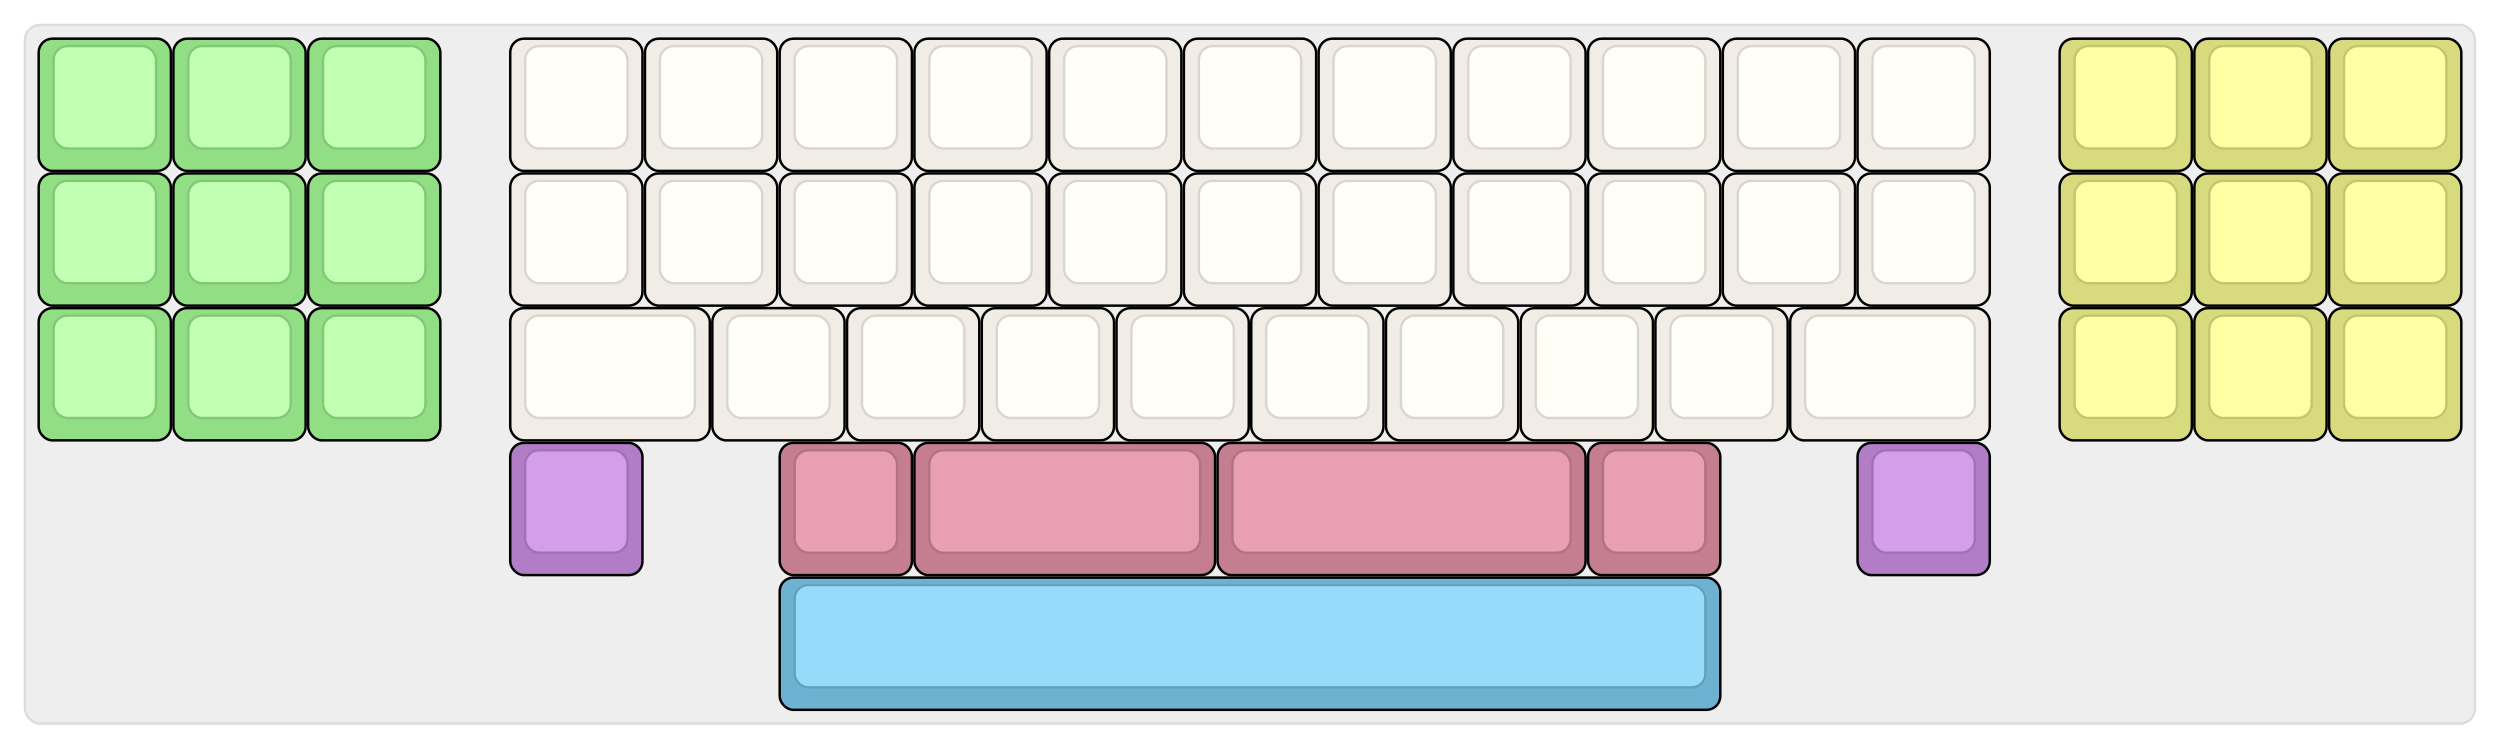 
  <svg width='1002px'
       height='300px'
       viewBox='0 0 1002 300'
       xmlns='http://www.w3.org/2000/svg'
       xmlns:xlink="http://www.w3.org/1999/xlink">

    <style type='text/css'>
    .keycap .border { stroke: black; stroke-width: 2; }
    .keycap .inner.border { stroke: rgba(0,0,0,.1); }
    </style>
    <defs>
      <linearGradient id="DCS">
        <stop offset="0%" stop-color="black" stop-opacity="0"/>
        <stop offset="40%" stop-color="black" stop-opacity="0.1"/>
        <stop offset="60%" stop-color="black" stop-opacity="0.1"/>
        <stop offset="100%" stop-color="black" stop-opacity="0"/>
      </linearGradient>
      <linearGradient id="SPACE" x1="0%" x2="0%" y1="0%" y2="100%">
        <stop offset="0%" stop-color="black" stop-opacity="0.1"/>
        <stop offset="20%" stop-color="black" stop-opacity="0.0"/>
        <stop offset="40%" stop-color="black" stop-opacity="0.0"/>
        <stop offset="100%" stop-color="black" stop-opacity="0.1"/>
      </linearGradient>
      <radialGradient id="DSA">
        <stop offset="0%" stop-color="black" stop-opacity="0.1"/>
        <stop offset="10%" stop-color="black" stop-opacity="0.1"/>
        <stop offset="100%" stop-color="black" stop-opacity="0"/>
      </radialGradient>
      <radialGradient id="SA" xlink:href="#DSA" />
    </defs>

    <g transform='translate(10,10)'>
      <rect width="982" height="280"
            stroke="#ddd" stroke-width="1" fill="#eeeeee" rx="6"/>
      <g transform='translate(5,5)'>
        
  <g class='  keycap'
  >

  
    <!-- Outer Border -->
    <rect x="1" y="1"
          width="52" height="52"
          rx="5" fill="#91de85" class="outer border"/>
    
    <!-- Outer Fill -->
    <rect x="1" y="1"
          width="52" height="52"
          rx="5" fill="#91de85"/>
    

    
      <!-- Inner Border -->
      <rect x="7" y="4"
            width="40" height="40"
            rx="5" fill="#c1ffb3" class="inner border"/>
      
      <!-- Inner Fill -->
      <rect x="7" y="4"
            width="40" height="40"
            rx="5" fill="#c1ffb3"/>
      
      

     
   
  </g>

  <g class='  keycap'
  >

  
    <!-- Outer Border -->
    <rect x="55" y="1"
          width="52" height="52"
          rx="5" fill="#91de85" class="outer border"/>
    
    <!-- Outer Fill -->
    <rect x="55" y="1"
          width="52" height="52"
          rx="5" fill="#91de85"/>
    

    
      <!-- Inner Border -->
      <rect x="61" y="4"
            width="40" height="40"
            rx="5" fill="#c1ffb3" class="inner border"/>
      
      <!-- Inner Fill -->
      <rect x="61" y="4"
            width="40" height="40"
            rx="5" fill="#c1ffb3"/>
      
      

     
   
  </g>

  <g class='  keycap'
  >

  
    <!-- Outer Border -->
    <rect x="109" y="1"
          width="52" height="52"
          rx="5" fill="#91de85" class="outer border"/>
    
    <!-- Outer Fill -->
    <rect x="109" y="1"
          width="52" height="52"
          rx="5" fill="#91de85"/>
    

    
      <!-- Inner Border -->
      <rect x="115" y="4"
            width="40" height="40"
            rx="5" fill="#c1ffb3" class="inner border"/>
      
      <!-- Inner Fill -->
      <rect x="115" y="4"
            width="40" height="40"
            rx="5" fill="#c1ffb3"/>
      
      

     
   
  </g>

  <g class='  keycap'
  >

  
    <!-- Outer Border -->
    <rect x="190" y="1"
          width="52" height="52"
          rx="5" fill="#f1ede6" class="outer border"/>
    
    <!-- Outer Fill -->
    <rect x="190" y="1"
          width="52" height="52"
          rx="5" fill="#f1ede6"/>
    

    
      <!-- Inner Border -->
      <rect x="196" y="4"
            width="40" height="40"
            rx="5" fill="#fffef7" class="inner border"/>
      
      <!-- Inner Fill -->
      <rect x="196" y="4"
            width="40" height="40"
            rx="5" fill="#fffef7"/>
      
      

     
   
  </g>

  <g class='  keycap'
  >

  
    <!-- Outer Border -->
    <rect x="244" y="1"
          width="52" height="52"
          rx="5" fill="#f1ede6" class="outer border"/>
    
    <!-- Outer Fill -->
    <rect x="244" y="1"
          width="52" height="52"
          rx="5" fill="#f1ede6"/>
    

    
      <!-- Inner Border -->
      <rect x="250" y="4"
            width="40" height="40"
            rx="5" fill="#fffef7" class="inner border"/>
      
      <!-- Inner Fill -->
      <rect x="250" y="4"
            width="40" height="40"
            rx="5" fill="#fffef7"/>
      
      

     
   
  </g>

  <g class='  keycap'
  >

  
    <!-- Outer Border -->
    <rect x="298" y="1"
          width="52" height="52"
          rx="5" fill="#f1ede6" class="outer border"/>
    
    <!-- Outer Fill -->
    <rect x="298" y="1"
          width="52" height="52"
          rx="5" fill="#f1ede6"/>
    

    
      <!-- Inner Border -->
      <rect x="304" y="4"
            width="40" height="40"
            rx="5" fill="#fffef7" class="inner border"/>
      
      <!-- Inner Fill -->
      <rect x="304" y="4"
            width="40" height="40"
            rx="5" fill="#fffef7"/>
      
      

     
   
  </g>

  <g class='  keycap'
  >

  
    <!-- Outer Border -->
    <rect x="352" y="1"
          width="52" height="52"
          rx="5" fill="#f1ede6" class="outer border"/>
    
    <!-- Outer Fill -->
    <rect x="352" y="1"
          width="52" height="52"
          rx="5" fill="#f1ede6"/>
    

    
      <!-- Inner Border -->
      <rect x="358" y="4"
            width="40" height="40"
            rx="5" fill="#fffef7" class="inner border"/>
      
      <!-- Inner Fill -->
      <rect x="358" y="4"
            width="40" height="40"
            rx="5" fill="#fffef7"/>
      
      

     
   
  </g>

  <g class='  keycap'
  >

  
    <!-- Outer Border -->
    <rect x="406" y="1"
          width="52" height="52"
          rx="5" fill="#f1ede6" class="outer border"/>
    
    <!-- Outer Fill -->
    <rect x="406" y="1"
          width="52" height="52"
          rx="5" fill="#f1ede6"/>
    

    
      <!-- Inner Border -->
      <rect x="412" y="4"
            width="40" height="40"
            rx="5" fill="#fffef7" class="inner border"/>
      
      <!-- Inner Fill -->
      <rect x="412" y="4"
            width="40" height="40"
            rx="5" fill="#fffef7"/>
      
      

     
   
  </g>

  <g class='  keycap'
  >

  
    <!-- Outer Border -->
    <rect x="460" y="1"
          width="52" height="52"
          rx="5" fill="#f1ede6" class="outer border"/>
    
    <!-- Outer Fill -->
    <rect x="460" y="1"
          width="52" height="52"
          rx="5" fill="#f1ede6"/>
    

    
      <!-- Inner Border -->
      <rect x="466" y="4"
            width="40" height="40"
            rx="5" fill="#fffef7" class="inner border"/>
      
      <!-- Inner Fill -->
      <rect x="466" y="4"
            width="40" height="40"
            rx="5" fill="#fffef7"/>
      
      

     
   
  </g>

  <g class='  keycap'
  >

  
    <!-- Outer Border -->
    <rect x="514" y="1"
          width="52" height="52"
          rx="5" fill="#f1ede6" class="outer border"/>
    
    <!-- Outer Fill -->
    <rect x="514" y="1"
          width="52" height="52"
          rx="5" fill="#f1ede6"/>
    

    
      <!-- Inner Border -->
      <rect x="520" y="4"
            width="40" height="40"
            rx="5" fill="#fffef7" class="inner border"/>
      
      <!-- Inner Fill -->
      <rect x="520" y="4"
            width="40" height="40"
            rx="5" fill="#fffef7"/>
      
      

     
   
  </g>

  <g class='  keycap'
  >

  
    <!-- Outer Border -->
    <rect x="568" y="1"
          width="52" height="52"
          rx="5" fill="#f1ede6" class="outer border"/>
    
    <!-- Outer Fill -->
    <rect x="568" y="1"
          width="52" height="52"
          rx="5" fill="#f1ede6"/>
    

    
      <!-- Inner Border -->
      <rect x="574" y="4"
            width="40" height="40"
            rx="5" fill="#fffef7" class="inner border"/>
      
      <!-- Inner Fill -->
      <rect x="574" y="4"
            width="40" height="40"
            rx="5" fill="#fffef7"/>
      
      

     
   
  </g>

  <g class='  keycap'
  >

  
    <!-- Outer Border -->
    <rect x="622" y="1"
          width="52" height="52"
          rx="5" fill="#f1ede6" class="outer border"/>
    
    <!-- Outer Fill -->
    <rect x="622" y="1"
          width="52" height="52"
          rx="5" fill="#f1ede6"/>
    

    
      <!-- Inner Border -->
      <rect x="628" y="4"
            width="40" height="40"
            rx="5" fill="#fffef7" class="inner border"/>
      
      <!-- Inner Fill -->
      <rect x="628" y="4"
            width="40" height="40"
            rx="5" fill="#fffef7"/>
      
      

     
   
  </g>

  <g class='  keycap'
  >

  
    <!-- Outer Border -->
    <rect x="676" y="1"
          width="52" height="52"
          rx="5" fill="#f1ede6" class="outer border"/>
    
    <!-- Outer Fill -->
    <rect x="676" y="1"
          width="52" height="52"
          rx="5" fill="#f1ede6"/>
    

    
      <!-- Inner Border -->
      <rect x="682" y="4"
            width="40" height="40"
            rx="5" fill="#fffef7" class="inner border"/>
      
      <!-- Inner Fill -->
      <rect x="682" y="4"
            width="40" height="40"
            rx="5" fill="#fffef7"/>
      
      

     
   
  </g>

  <g class='  keycap'
  >

  
    <!-- Outer Border -->
    <rect x="730" y="1"
          width="52" height="52"
          rx="5" fill="#f1ede6" class="outer border"/>
    
    <!-- Outer Fill -->
    <rect x="730" y="1"
          width="52" height="52"
          rx="5" fill="#f1ede6"/>
    

    
      <!-- Inner Border -->
      <rect x="736" y="4"
            width="40" height="40"
            rx="5" fill="#fffef7" class="inner border"/>
      
      <!-- Inner Fill -->
      <rect x="736" y="4"
            width="40" height="40"
            rx="5" fill="#fffef7"/>
      
      

     
   
  </g>

  <g class='  keycap'
  >

  
    <!-- Outer Border -->
    <rect x="811" y="1"
          width="52" height="52"
          rx="5" fill="#d8db7d" class="outer border"/>
    
    <!-- Outer Fill -->
    <rect x="811" y="1"
          width="52" height="52"
          rx="5" fill="#d8db7d"/>
    

    
      <!-- Inner Border -->
      <rect x="817" y="4"
            width="40" height="40"
            rx="5" fill="#ffffa4" class="inner border"/>
      
      <!-- Inner Fill -->
      <rect x="817" y="4"
            width="40" height="40"
            rx="5" fill="#ffffa4"/>
      
      

     
   
  </g>

  <g class='  keycap'
  >

  
    <!-- Outer Border -->
    <rect x="865" y="1"
          width="52" height="52"
          rx="5" fill="#d8db7d" class="outer border"/>
    
    <!-- Outer Fill -->
    <rect x="865" y="1"
          width="52" height="52"
          rx="5" fill="#d8db7d"/>
    

    
      <!-- Inner Border -->
      <rect x="871" y="4"
            width="40" height="40"
            rx="5" fill="#ffffa4" class="inner border"/>
      
      <!-- Inner Fill -->
      <rect x="871" y="4"
            width="40" height="40"
            rx="5" fill="#ffffa4"/>
      
      

     
   
  </g>

  <g class='  keycap'
  >

  
    <!-- Outer Border -->
    <rect x="919" y="1"
          width="52" height="52"
          rx="5" fill="#d8db7d" class="outer border"/>
    
    <!-- Outer Fill -->
    <rect x="919" y="1"
          width="52" height="52"
          rx="5" fill="#d8db7d"/>
    

    
      <!-- Inner Border -->
      <rect x="925" y="4"
            width="40" height="40"
            rx="5" fill="#ffffa4" class="inner border"/>
      
      <!-- Inner Fill -->
      <rect x="925" y="4"
            width="40" height="40"
            rx="5" fill="#ffffa4"/>
      
      

     
   
  </g>

  <g class='  keycap'
  >

  
    <!-- Outer Border -->
    <rect x="1" y="55"
          width="52" height="52"
          rx="5" fill="#91de85" class="outer border"/>
    
    <!-- Outer Fill -->
    <rect x="1" y="55"
          width="52" height="52"
          rx="5" fill="#91de85"/>
    

    
      <!-- Inner Border -->
      <rect x="7" y="58"
            width="40" height="40"
            rx="5" fill="#c1ffb3" class="inner border"/>
      
      <!-- Inner Fill -->
      <rect x="7" y="58"
            width="40" height="40"
            rx="5" fill="#c1ffb3"/>
      
      

     
   
  </g>

  <g class='  keycap'
  >

  
    <!-- Outer Border -->
    <rect x="55" y="55"
          width="52" height="52"
          rx="5" fill="#91de85" class="outer border"/>
    
    <!-- Outer Fill -->
    <rect x="55" y="55"
          width="52" height="52"
          rx="5" fill="#91de85"/>
    

    
      <!-- Inner Border -->
      <rect x="61" y="58"
            width="40" height="40"
            rx="5" fill="#c1ffb3" class="inner border"/>
      
      <!-- Inner Fill -->
      <rect x="61" y="58"
            width="40" height="40"
            rx="5" fill="#c1ffb3"/>
      
      

     
   
  </g>

  <g class='  keycap'
  >

  
    <!-- Outer Border -->
    <rect x="109" y="55"
          width="52" height="52"
          rx="5" fill="#91de85" class="outer border"/>
    
    <!-- Outer Fill -->
    <rect x="109" y="55"
          width="52" height="52"
          rx="5" fill="#91de85"/>
    

    
      <!-- Inner Border -->
      <rect x="115" y="58"
            width="40" height="40"
            rx="5" fill="#c1ffb3" class="inner border"/>
      
      <!-- Inner Fill -->
      <rect x="115" y="58"
            width="40" height="40"
            rx="5" fill="#c1ffb3"/>
      
      

     
   
  </g>

  <g class='  keycap'
  >

  
    <!-- Outer Border -->
    <rect x="190" y="55"
          width="52" height="52"
          rx="5" fill="#f1ede6" class="outer border"/>
    
    <!-- Outer Fill -->
    <rect x="190" y="55"
          width="52" height="52"
          rx="5" fill="#f1ede6"/>
    

    
      <!-- Inner Border -->
      <rect x="196" y="58"
            width="40" height="40"
            rx="5" fill="#fffef7" class="inner border"/>
      
      <!-- Inner Fill -->
      <rect x="196" y="58"
            width="40" height="40"
            rx="5" fill="#fffef7"/>
      
      

     
   
  </g>

  <g class='  keycap'
  >

  
    <!-- Outer Border -->
    <rect x="244" y="55"
          width="52" height="52"
          rx="5" fill="#f1ede6" class="outer border"/>
    
    <!-- Outer Fill -->
    <rect x="244" y="55"
          width="52" height="52"
          rx="5" fill="#f1ede6"/>
    

    
      <!-- Inner Border -->
      <rect x="250" y="58"
            width="40" height="40"
            rx="5" fill="#fffef7" class="inner border"/>
      
      <!-- Inner Fill -->
      <rect x="250" y="58"
            width="40" height="40"
            rx="5" fill="#fffef7"/>
      
      

     
   
  </g>

  <g class='  keycap'
  >

  
    <!-- Outer Border -->
    <rect x="298" y="55"
          width="52" height="52"
          rx="5" fill="#f1ede6" class="outer border"/>
    
    <!-- Outer Fill -->
    <rect x="298" y="55"
          width="52" height="52"
          rx="5" fill="#f1ede6"/>
    

    
      <!-- Inner Border -->
      <rect x="304" y="58"
            width="40" height="40"
            rx="5" fill="#fffef7" class="inner border"/>
      
      <!-- Inner Fill -->
      <rect x="304" y="58"
            width="40" height="40"
            rx="5" fill="#fffef7"/>
      
      

     
   
  </g>

  <g class='  keycap'
  >

  
    <!-- Outer Border -->
    <rect x="352" y="55"
          width="52" height="52"
          rx="5" fill="#f1ede6" class="outer border"/>
    
    <!-- Outer Fill -->
    <rect x="352" y="55"
          width="52" height="52"
          rx="5" fill="#f1ede6"/>
    

    
      <!-- Inner Border -->
      <rect x="358" y="58"
            width="40" height="40"
            rx="5" fill="#fffef7" class="inner border"/>
      
      <!-- Inner Fill -->
      <rect x="358" y="58"
            width="40" height="40"
            rx="5" fill="#fffef7"/>
      
      

     
   
  </g>

  <g class='  keycap'
  >

  
    <!-- Outer Border -->
    <rect x="406" y="55"
          width="52" height="52"
          rx="5" fill="#f1ede6" class="outer border"/>
    
    <!-- Outer Fill -->
    <rect x="406" y="55"
          width="52" height="52"
          rx="5" fill="#f1ede6"/>
    

    
      <!-- Inner Border -->
      <rect x="412" y="58"
            width="40" height="40"
            rx="5" fill="#fffef7" class="inner border"/>
      
      <!-- Inner Fill -->
      <rect x="412" y="58"
            width="40" height="40"
            rx="5" fill="#fffef7"/>
      
      

     
   
  </g>

  <g class='  keycap'
  >

  
    <!-- Outer Border -->
    <rect x="460" y="55"
          width="52" height="52"
          rx="5" fill="#f1ede6" class="outer border"/>
    
    <!-- Outer Fill -->
    <rect x="460" y="55"
          width="52" height="52"
          rx="5" fill="#f1ede6"/>
    

    
      <!-- Inner Border -->
      <rect x="466" y="58"
            width="40" height="40"
            rx="5" fill="#fffef7" class="inner border"/>
      
      <!-- Inner Fill -->
      <rect x="466" y="58"
            width="40" height="40"
            rx="5" fill="#fffef7"/>
      
      

     
   
  </g>

  <g class='  keycap'
  >

  
    <!-- Outer Border -->
    <rect x="514" y="55"
          width="52" height="52"
          rx="5" fill="#f1ede6" class="outer border"/>
    
    <!-- Outer Fill -->
    <rect x="514" y="55"
          width="52" height="52"
          rx="5" fill="#f1ede6"/>
    

    
      <!-- Inner Border -->
      <rect x="520" y="58"
            width="40" height="40"
            rx="5" fill="#fffef7" class="inner border"/>
      
      <!-- Inner Fill -->
      <rect x="520" y="58"
            width="40" height="40"
            rx="5" fill="#fffef7"/>
      
      

     
   
  </g>

  <g class='  keycap'
  >

  
    <!-- Outer Border -->
    <rect x="568" y="55"
          width="52" height="52"
          rx="5" fill="#f1ede6" class="outer border"/>
    
    <!-- Outer Fill -->
    <rect x="568" y="55"
          width="52" height="52"
          rx="5" fill="#f1ede6"/>
    

    
      <!-- Inner Border -->
      <rect x="574" y="58"
            width="40" height="40"
            rx="5" fill="#fffef7" class="inner border"/>
      
      <!-- Inner Fill -->
      <rect x="574" y="58"
            width="40" height="40"
            rx="5" fill="#fffef7"/>
      
      

     
   
  </g>

  <g class='  keycap'
  >

  
    <!-- Outer Border -->
    <rect x="622" y="55"
          width="52" height="52"
          rx="5" fill="#f1ede6" class="outer border"/>
    
    <!-- Outer Fill -->
    <rect x="622" y="55"
          width="52" height="52"
          rx="5" fill="#f1ede6"/>
    

    
      <!-- Inner Border -->
      <rect x="628" y="58"
            width="40" height="40"
            rx="5" fill="#fffef7" class="inner border"/>
      
      <!-- Inner Fill -->
      <rect x="628" y="58"
            width="40" height="40"
            rx="5" fill="#fffef7"/>
      
      

     
   
  </g>

  <g class='  keycap'
  >

  
    <!-- Outer Border -->
    <rect x="676" y="55"
          width="52" height="52"
          rx="5" fill="#f1ede6" class="outer border"/>
    
    <!-- Outer Fill -->
    <rect x="676" y="55"
          width="52" height="52"
          rx="5" fill="#f1ede6"/>
    

    
      <!-- Inner Border -->
      <rect x="682" y="58"
            width="40" height="40"
            rx="5" fill="#fffef7" class="inner border"/>
      
      <!-- Inner Fill -->
      <rect x="682" y="58"
            width="40" height="40"
            rx="5" fill="#fffef7"/>
      
      

     
   
  </g>

  <g class='  keycap'
  >

  
    <!-- Outer Border -->
    <rect x="730" y="55"
          width="52" height="52"
          rx="5" fill="#f1ede6" class="outer border"/>
    
    <!-- Outer Fill -->
    <rect x="730" y="55"
          width="52" height="52"
          rx="5" fill="#f1ede6"/>
    

    
      <!-- Inner Border -->
      <rect x="736" y="58"
            width="40" height="40"
            rx="5" fill="#fffef7" class="inner border"/>
      
      <!-- Inner Fill -->
      <rect x="736" y="58"
            width="40" height="40"
            rx="5" fill="#fffef7"/>
      
      

     
   
  </g>

  <g class='  keycap'
  >

  
    <!-- Outer Border -->
    <rect x="811" y="55"
          width="52" height="52"
          rx="5" fill="#d8db7d" class="outer border"/>
    
    <!-- Outer Fill -->
    <rect x="811" y="55"
          width="52" height="52"
          rx="5" fill="#d8db7d"/>
    

    
      <!-- Inner Border -->
      <rect x="817" y="58"
            width="40" height="40"
            rx="5" fill="#ffffa4" class="inner border"/>
      
      <!-- Inner Fill -->
      <rect x="817" y="58"
            width="40" height="40"
            rx="5" fill="#ffffa4"/>
      
      

     
   
  </g>

  <g class='  keycap'
  >

  
    <!-- Outer Border -->
    <rect x="865" y="55"
          width="52" height="52"
          rx="5" fill="#d8db7d" class="outer border"/>
    
    <!-- Outer Fill -->
    <rect x="865" y="55"
          width="52" height="52"
          rx="5" fill="#d8db7d"/>
    

    
      <!-- Inner Border -->
      <rect x="871" y="58"
            width="40" height="40"
            rx="5" fill="#ffffa4" class="inner border"/>
      
      <!-- Inner Fill -->
      <rect x="871" y="58"
            width="40" height="40"
            rx="5" fill="#ffffa4"/>
      
      

     
   
  </g>

  <g class='  keycap'
  >

  
    <!-- Outer Border -->
    <rect x="919" y="55"
          width="52" height="52"
          rx="5" fill="#d8db7d" class="outer border"/>
    
    <!-- Outer Fill -->
    <rect x="919" y="55"
          width="52" height="52"
          rx="5" fill="#d8db7d"/>
    

    
      <!-- Inner Border -->
      <rect x="925" y="58"
            width="40" height="40"
            rx="5" fill="#ffffa4" class="inner border"/>
      
      <!-- Inner Fill -->
      <rect x="925" y="58"
            width="40" height="40"
            rx="5" fill="#ffffa4"/>
      
      

     
   
  </g>

  <g class='  keycap'
  >

  
    <!-- Outer Border -->
    <rect x="1" y="109"
          width="52" height="52"
          rx="5" fill="#91de85" class="outer border"/>
    
    <!-- Outer Fill -->
    <rect x="1" y="109"
          width="52" height="52"
          rx="5" fill="#91de85"/>
    

    
      <!-- Inner Border -->
      <rect x="7" y="112"
            width="40" height="40"
            rx="5" fill="#c1ffb3" class="inner border"/>
      
      <!-- Inner Fill -->
      <rect x="7" y="112"
            width="40" height="40"
            rx="5" fill="#c1ffb3"/>
      
      

     
   
  </g>

  <g class='  keycap'
  >

  
    <!-- Outer Border -->
    <rect x="55" y="109"
          width="52" height="52"
          rx="5" fill="#91de85" class="outer border"/>
    
    <!-- Outer Fill -->
    <rect x="55" y="109"
          width="52" height="52"
          rx="5" fill="#91de85"/>
    

    
      <!-- Inner Border -->
      <rect x="61" y="112"
            width="40" height="40"
            rx="5" fill="#c1ffb3" class="inner border"/>
      
      <!-- Inner Fill -->
      <rect x="61" y="112"
            width="40" height="40"
            rx="5" fill="#c1ffb3"/>
      
      

     
   
  </g>

  <g class='  keycap'
  >

  
    <!-- Outer Border -->
    <rect x="109" y="109"
          width="52" height="52"
          rx="5" fill="#91de85" class="outer border"/>
    
    <!-- Outer Fill -->
    <rect x="109" y="109"
          width="52" height="52"
          rx="5" fill="#91de85"/>
    

    
      <!-- Inner Border -->
      <rect x="115" y="112"
            width="40" height="40"
            rx="5" fill="#c1ffb3" class="inner border"/>
      
      <!-- Inner Fill -->
      <rect x="115" y="112"
            width="40" height="40"
            rx="5" fill="#c1ffb3"/>
      
      

     
   
  </g>

  <g class='  keycap'
  >

  
    <!-- Outer Border -->
    <rect x="190" y="109"
          width="79" height="52"
          rx="5" fill="#f1ede6" class="outer border"/>
    
    <!-- Outer Fill -->
    <rect x="190" y="109"
          width="79" height="52"
          rx="5" fill="#f1ede6"/>
    

    
      <!-- Inner Border -->
      <rect x="196" y="112"
            width="67" height="40"
            rx="5" fill="#fffef7" class="inner border"/>
      
      <!-- Inner Fill -->
      <rect x="196" y="112"
            width="67" height="40"
            rx="5" fill="#fffef7"/>
      
      

     
   
  </g>

  <g class='  keycap'
  >

  
    <!-- Outer Border -->
    <rect x="271" y="109"
          width="52" height="52"
          rx="5" fill="#f1ede6" class="outer border"/>
    
    <!-- Outer Fill -->
    <rect x="271" y="109"
          width="52" height="52"
          rx="5" fill="#f1ede6"/>
    

    
      <!-- Inner Border -->
      <rect x="277" y="112"
            width="40" height="40"
            rx="5" fill="#fffef7" class="inner border"/>
      
      <!-- Inner Fill -->
      <rect x="277" y="112"
            width="40" height="40"
            rx="5" fill="#fffef7"/>
      
      

     
   
  </g>

  <g class='  keycap'
  >

  
    <!-- Outer Border -->
    <rect x="325" y="109"
          width="52" height="52"
          rx="5" fill="#f1ede6" class="outer border"/>
    
    <!-- Outer Fill -->
    <rect x="325" y="109"
          width="52" height="52"
          rx="5" fill="#f1ede6"/>
    

    
      <!-- Inner Border -->
      <rect x="331" y="112"
            width="40" height="40"
            rx="5" fill="#fffef7" class="inner border"/>
      
      <!-- Inner Fill -->
      <rect x="331" y="112"
            width="40" height="40"
            rx="5" fill="#fffef7"/>
      
      

     
   
  </g>

  <g class='  keycap'
  >

  
    <!-- Outer Border -->
    <rect x="379" y="109"
          width="52" height="52"
          rx="5" fill="#f1ede6" class="outer border"/>
    
    <!-- Outer Fill -->
    <rect x="379" y="109"
          width="52" height="52"
          rx="5" fill="#f1ede6"/>
    

    
      <!-- Inner Border -->
      <rect x="385" y="112"
            width="40" height="40"
            rx="5" fill="#fffef7" class="inner border"/>
      
      <!-- Inner Fill -->
      <rect x="385" y="112"
            width="40" height="40"
            rx="5" fill="#fffef7"/>
      
      

     
   
  </g>

  <g class='  keycap'
  >

  
    <!-- Outer Border -->
    <rect x="433" y="109"
          width="52" height="52"
          rx="5" fill="#f1ede6" class="outer border"/>
    
    <!-- Outer Fill -->
    <rect x="433" y="109"
          width="52" height="52"
          rx="5" fill="#f1ede6"/>
    

    
      <!-- Inner Border -->
      <rect x="439" y="112"
            width="40" height="40"
            rx="5" fill="#fffef7" class="inner border"/>
      
      <!-- Inner Fill -->
      <rect x="439" y="112"
            width="40" height="40"
            rx="5" fill="#fffef7"/>
      
      

     
   
  </g>

  <g class='  keycap'
  >

  
    <!-- Outer Border -->
    <rect x="487" y="109"
          width="52" height="52"
          rx="5" fill="#f1ede6" class="outer border"/>
    
    <!-- Outer Fill -->
    <rect x="487" y="109"
          width="52" height="52"
          rx="5" fill="#f1ede6"/>
    

    
      <!-- Inner Border -->
      <rect x="493" y="112"
            width="40" height="40"
            rx="5" fill="#fffef7" class="inner border"/>
      
      <!-- Inner Fill -->
      <rect x="493" y="112"
            width="40" height="40"
            rx="5" fill="#fffef7"/>
      
      

     
   
  </g>

  <g class='  keycap'
  >

  
    <!-- Outer Border -->
    <rect x="541" y="109"
          width="52" height="52"
          rx="5" fill="#f1ede6" class="outer border"/>
    
    <!-- Outer Fill -->
    <rect x="541" y="109"
          width="52" height="52"
          rx="5" fill="#f1ede6"/>
    

    
      <!-- Inner Border -->
      <rect x="547" y="112"
            width="40" height="40"
            rx="5" fill="#fffef7" class="inner border"/>
      
      <!-- Inner Fill -->
      <rect x="547" y="112"
            width="40" height="40"
            rx="5" fill="#fffef7"/>
      
      

     
   
  </g>

  <g class='  keycap'
  >

  
    <!-- Outer Border -->
    <rect x="595" y="109"
          width="52" height="52"
          rx="5" fill="#f1ede6" class="outer border"/>
    
    <!-- Outer Fill -->
    <rect x="595" y="109"
          width="52" height="52"
          rx="5" fill="#f1ede6"/>
    

    
      <!-- Inner Border -->
      <rect x="601" y="112"
            width="40" height="40"
            rx="5" fill="#fffef7" class="inner border"/>
      
      <!-- Inner Fill -->
      <rect x="601" y="112"
            width="40" height="40"
            rx="5" fill="#fffef7"/>
      
      

     
   
  </g>

  <g class='  keycap'
  >

  
    <!-- Outer Border -->
    <rect x="649" y="109"
          width="52" height="52"
          rx="5" fill="#f1ede6" class="outer border"/>
    
    <!-- Outer Fill -->
    <rect x="649" y="109"
          width="52" height="52"
          rx="5" fill="#f1ede6"/>
    

    
      <!-- Inner Border -->
      <rect x="655" y="112"
            width="40" height="40"
            rx="5" fill="#fffef7" class="inner border"/>
      
      <!-- Inner Fill -->
      <rect x="655" y="112"
            width="40" height="40"
            rx="5" fill="#fffef7"/>
      
      

     
   
  </g>

  <g class='  keycap'
  >

  
    <!-- Outer Border -->
    <rect x="703" y="109"
          width="79" height="52"
          rx="5" fill="#f1ede6" class="outer border"/>
    
    <!-- Outer Fill -->
    <rect x="703" y="109"
          width="79" height="52"
          rx="5" fill="#f1ede6"/>
    

    
      <!-- Inner Border -->
      <rect x="709" y="112"
            width="67" height="40"
            rx="5" fill="#fffef7" class="inner border"/>
      
      <!-- Inner Fill -->
      <rect x="709" y="112"
            width="67" height="40"
            rx="5" fill="#fffef7"/>
      
      

     
   
  </g>

  <g class='  keycap'
  >

  
    <!-- Outer Border -->
    <rect x="811" y="109"
          width="52" height="52"
          rx="5" fill="#d8db7d" class="outer border"/>
    
    <!-- Outer Fill -->
    <rect x="811" y="109"
          width="52" height="52"
          rx="5" fill="#d8db7d"/>
    

    
      <!-- Inner Border -->
      <rect x="817" y="112"
            width="40" height="40"
            rx="5" fill="#ffffa4" class="inner border"/>
      
      <!-- Inner Fill -->
      <rect x="817" y="112"
            width="40" height="40"
            rx="5" fill="#ffffa4"/>
      
      

     
   
  </g>

  <g class='  keycap'
  >

  
    <!-- Outer Border -->
    <rect x="865" y="109"
          width="52" height="52"
          rx="5" fill="#d8db7d" class="outer border"/>
    
    <!-- Outer Fill -->
    <rect x="865" y="109"
          width="52" height="52"
          rx="5" fill="#d8db7d"/>
    

    
      <!-- Inner Border -->
      <rect x="871" y="112"
            width="40" height="40"
            rx="5" fill="#ffffa4" class="inner border"/>
      
      <!-- Inner Fill -->
      <rect x="871" y="112"
            width="40" height="40"
            rx="5" fill="#ffffa4"/>
      
      

     
   
  </g>

  <g class='  keycap'
  >

  
    <!-- Outer Border -->
    <rect x="919" y="109"
          width="52" height="52"
          rx="5" fill="#d8db7d" class="outer border"/>
    
    <!-- Outer Fill -->
    <rect x="919" y="109"
          width="52" height="52"
          rx="5" fill="#d8db7d"/>
    

    
      <!-- Inner Border -->
      <rect x="925" y="112"
            width="40" height="40"
            rx="5" fill="#ffffa4" class="inner border"/>
      
      <!-- Inner Fill -->
      <rect x="925" y="112"
            width="40" height="40"
            rx="5" fill="#ffffa4"/>
      
      

     
   
  </g>

  <g class='  keycap'
  >

  
    <!-- Outer Border -->
    <rect x="190" y="163"
          width="52" height="52"
          rx="5" fill="#b17dc7" class="outer border"/>
    
    <!-- Outer Fill -->
    <rect x="190" y="163"
          width="52" height="52"
          rx="5" fill="#b17dc7"/>
    

    
      <!-- Inner Border -->
      <rect x="196" y="166"
            width="40" height="40"
            rx="5" fill="#d49eea" class="inner border"/>
      
      <!-- Inner Fill -->
      <rect x="196" y="166"
            width="40" height="40"
            rx="5" fill="#d49eea"/>
      
      

     
   
  </g>

  <g class='  keycap'
  >

  
    <!-- Outer Border -->
    <rect x="298" y="163"
          width="52" height="52"
          rx="5" fill="#c47e8f" class="outer border"/>
    
    <!-- Outer Fill -->
    <rect x="298" y="163"
          width="52" height="52"
          rx="5" fill="#c47e8f"/>
    

    
      <!-- Inner Border -->
      <rect x="304" y="166"
            width="40" height="40"
            rx="5" fill="#e89fb0" class="inner border"/>
      
      <!-- Inner Fill -->
      <rect x="304" y="166"
            width="40" height="40"
            rx="5" fill="#e89fb0"/>
      
      

     
   
  </g>

  <g class='  keycap'
  >

  
    <!-- Outer Border -->
    <rect x="352" y="163"
          width="119.5" height="52"
          rx="5" fill="#c47e8f" class="outer border"/>
    
    <!-- Outer Fill -->
    <rect x="352" y="163"
          width="119.5" height="52"
          rx="5" fill="#c47e8f"/>
    

    
      <!-- Inner Border -->
      <rect x="358" y="166"
            width="107.5" height="40"
            rx="5" fill="#e89fb0" class="inner border"/>
      
      <!-- Inner Fill -->
      <rect x="358" y="166"
            width="107.5" height="40"
            rx="5" fill="#e89fb0"/>
      
      

     
   
  </g>

  <g class='  keycap'
  >

  
    <!-- Outer Border -->
    <rect x="473.5" y="163"
          width="146.5" height="52"
          rx="5" fill="#c47e8f" class="outer border"/>
    
    <!-- Outer Fill -->
    <rect x="473.5" y="163"
          width="146.5" height="52"
          rx="5" fill="#c47e8f"/>
    

    
      <!-- Inner Border -->
      <rect x="479.5" y="166"
            width="134.5" height="40"
            rx="5" fill="#e89fb0" class="inner border"/>
      
      <!-- Inner Fill -->
      <rect x="479.5" y="166"
            width="134.5" height="40"
            rx="5" fill="#e89fb0"/>
      
      

     
   
  </g>

  <g class='  keycap'
  >

  
    <!-- Outer Border -->
    <rect x="622" y="163"
          width="52" height="52"
          rx="5" fill="#c47e8f" class="outer border"/>
    
    <!-- Outer Fill -->
    <rect x="622" y="163"
          width="52" height="52"
          rx="5" fill="#c47e8f"/>
    

    
      <!-- Inner Border -->
      <rect x="628" y="166"
            width="40" height="40"
            rx="5" fill="#e89fb0" class="inner border"/>
      
      <!-- Inner Fill -->
      <rect x="628" y="166"
            width="40" height="40"
            rx="5" fill="#e89fb0"/>
      
      

     
   
  </g>

  <g class='  keycap'
  >

  
    <!-- Outer Border -->
    <rect x="730" y="163"
          width="52" height="52"
          rx="5" fill="#b17dc7" class="outer border"/>
    
    <!-- Outer Fill -->
    <rect x="730" y="163"
          width="52" height="52"
          rx="5" fill="#b17dc7"/>
    

    
      <!-- Inner Border -->
      <rect x="736" y="166"
            width="40" height="40"
            rx="5" fill="#d49eea" class="inner border"/>
      
      <!-- Inner Fill -->
      <rect x="736" y="166"
            width="40" height="40"
            rx="5" fill="#d49eea"/>
      
      

     
   
  </g>

  <g class='  keycap'
  >

  
    <!-- Outer Border -->
    <rect x="298" y="217"
          width="376" height="52"
          rx="5" fill="#6db3d1" class="outer border"/>
    
    <!-- Outer Fill -->
    <rect x="298" y="217"
          width="376" height="52"
          rx="5" fill="#6db3d1"/>
    

    
      <!-- Inner Border -->
      <rect x="304" y="220"
            width="364" height="40"
            rx="5" fill="#96dbfa" class="inner border"/>
      
      <!-- Inner Fill -->
      <rect x="304" y="220"
            width="364" height="40"
            rx="5" fill="#96dbfa"/>
      
      

     
   
  </g>

      </g>
    </g>
  </svg>
